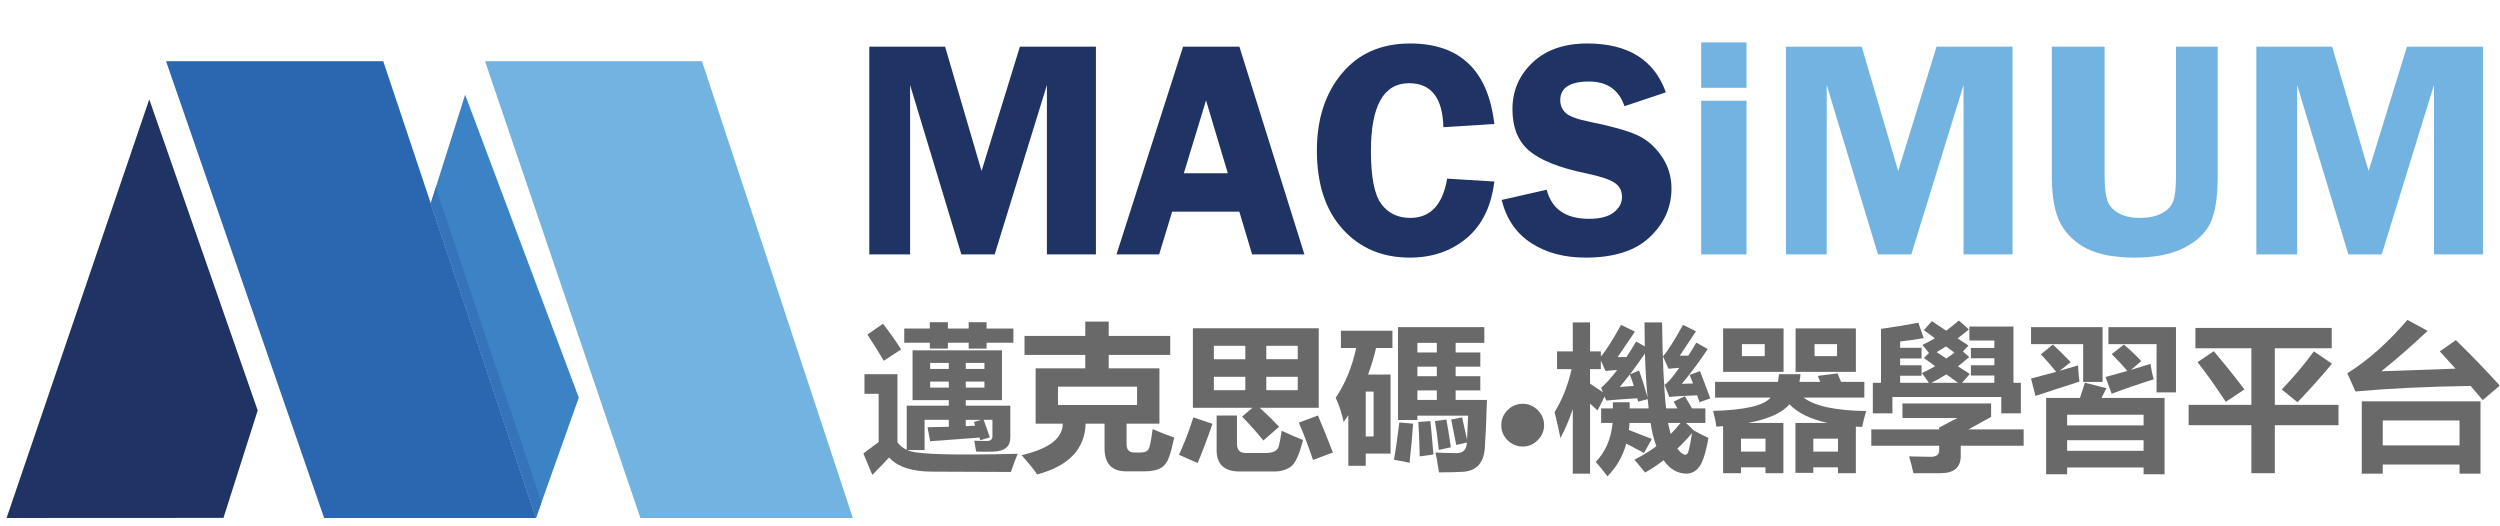 <?xml version="1.0" encoding="utf-8"?>
<!-- Generator: Adobe Illustrator 16.0.0, SVG Export Plug-In . SVG Version: 6.00 Build 0)  -->
<!DOCTYPE svg PUBLIC "-//W3C//DTD SVG 1.1//EN" "http://www.w3.org/Graphics/SVG/1.1/DTD/svg11.dtd">
<svg version="1.1" id="Layer_1" xmlns="http://www.w3.org/2000/svg" xmlns:xlink="http://www.w3.org/1999/xlink" x="0px" y="0px"
	 width="380px" height="80px" viewBox="0 0 380 80" enable-background="new 0 0 380 80" xml:space="preserve">
<polyline fill="#3C83C5" points="70.7,14.397 87.978,60.442 81.464,78.734 65.475,30.907 "/>
<polyline fill="#72B3E2" points="73.728,9.307 106.702,9.307 129.632,78.734 97.34,78.734 "/>
<path fill="#1F3364" d="M33.968,78.717l5.202-16.326c0,0-16.48-47.294-16.481-47.292C22.077,16.926,21.87,17.525,1,78.734"/>
<polyline fill="#2B67B1" points="25.239,9.307 58.254,9.307 81.464,78.734 49.265,78.734 "/>
<polyline fill="#3574BA" points="65.475,30.907 66.237,28.469 82.303,76.377 81.464,78.734 "/>
<g>
	<path fill="#1F3364" d="M146.126,38.671l-7.791-25.747v25.747h-6.2V7.095h11.519l5.542,18.899l5.83-18.899h11.554v31.576h-7.449
		V12.924l-7.942,25.747H146.126z"/>
	<path fill="#1F3364" d="M188.388,7.095l9.884,31.576h-7.949l-1.945-6.5h-10.209l-1.979,6.5h-6.485l10.121-31.576H188.388z
		 M179.942,26.341h6.69l-3.316-11.081L179.942,26.341z"/>
	<path fill="#1F3364" d="M227.141,18.846l-7.749,0.486c-0.108-4.457-1.847-6.685-5.216-6.685c-3.863,0-5.795,3.432-5.795,10.294
		c0,3.963,0.524,6.65,1.575,8.062s2.52,2.117,4.404,2.117c3.06,0,4.93-1.989,5.609-5.968l7.171,0.439
		c-0.462,3.779-1.87,6.651-4.222,8.617c-2.352,1.966-5.231,2.949-8.64,2.949c-4.18,0-7.576-1.442-10.189-4.326
		c-2.614-2.884-3.921-6.871-3.921-11.959c0-4.766,1.264-8.667,3.793-11.705s5.983-4.557,10.363-4.557
		C221.913,6.609,226.185,10.688,227.141,18.846z"/>
	<path fill="#1F3364" d="M253.212,14.035l-6.292,2.105c-0.847-2.498-2.64-3.747-5.378-3.747c-2.923,0-4.385,0.948-4.385,2.845
		c0,0.756,0.273,1.396,0.82,1.92c0.547,0.524,1.782,0.98,3.708,1.366c3.218,0.649,5.574,1.306,7.068,1.969
		c1.494,0.663,2.753,1.73,3.777,3.203s1.536,3.118,1.536,4.938c0,2.853-1.098,5.319-3.293,7.401
		c-2.196,2.082-5.451,3.122-9.766,3.122c-3.235,0-5.989-0.736-8.263-2.209c-2.272-1.473-3.771-3.659-4.494-6.558l6.847-1.55
		c0.77,2.945,2.909,4.418,6.418,4.418c1.693,0,2.955-0.327,3.786-0.983c0.831-0.655,1.247-1.438,1.247-2.348
		c0-0.925-0.378-1.642-1.133-2.151c-0.754-0.509-2.21-0.987-4.365-1.435c-4.02-0.833-6.884-1.972-8.594-3.414
		c-1.71-1.441-2.563-3.55-2.563-6.326c0-2.806,1.02-5.173,3.062-7.101c2.041-1.927,4.811-2.891,8.308-2.891
		C247.457,6.609,251.439,9.084,253.212,14.035z"/>
	<path fill="#72B3E2" d="M265.472,6.447v6.894h-6.893V6.447H265.472z M265.472,15.307v23.364h-6.893V15.307H265.472z"/>
	<path fill="#72B3E2" d="M285.453,38.671l-7.791-25.747v25.747h-6.199V7.095h11.519l5.542,18.899l5.83-18.899h11.554v31.576h-7.448
		V12.924l-7.943,25.747H285.453z"/>
	<path fill="#72B3E2" d="M337.09,7.095v19.663c0,3.177-0.362,5.54-1.087,7.09c-0.726,1.55-2.063,2.822-4.014,3.817
		s-4.445,1.492-7.483,1.492s-5.456-0.448-7.252-1.342c-1.797-0.894-3.143-2.167-4.037-3.817c-0.895-1.65-1.341-4.063-1.341-7.24
		V7.095h8.026v19.663c0,1.696,0.143,2.946,0.428,3.748s0.856,1.438,1.712,1.908c0.856,0.471,1.909,0.706,3.158,0.706
		c1.388,0,2.518-0.231,3.389-0.694c0.871-0.463,1.449-1.076,1.734-1.839c0.285-0.763,0.429-2.039,0.429-3.828V7.095H337.09z"/>
	<path fill="#72B3E2" d="M356.956,38.671l-7.791-25.747v25.747h-6.199V7.095h11.519l5.542,18.899l5.83-18.899h11.554v31.576h-7.448
		V12.924l-7.943,25.747H356.956z"/>
</g>
<g id="Material__x26__Chemical_Science_Framework_3_" display="none">
	<path display="inline" fill="#696969" d="M260.894,62.185c0-3.409,0.947-5.935,2.843-7.575c1.583-1.363,3.513-2.045,5.789-2.045
		c2.531,0,4.6,0.829,6.206,2.487s2.409,3.949,2.409,6.872c0,2.369-0.355,4.233-1.065,5.591c-0.711,1.357-1.745,2.412-3.104,3.163
		c-1.357,0.751-2.84,1.127-4.446,1.127c-2.576,0-4.659-0.826-6.248-2.479C261.688,67.674,260.894,65.293,260.894,62.185z
		 M264.101,62.185c0,2.357,0.514,4.122,1.542,5.295c1.029,1.174,2.323,1.76,3.883,1.76c1.549,0,2.837-0.589,3.866-1.769
		c1.028-1.178,1.542-2.975,1.542-5.391c0-2.276-0.517-4.001-1.551-5.174s-2.32-1.76-3.857-1.76c-1.56,0-2.854,0.584-3.883,1.751
		C264.614,58.064,264.101,59.827,264.101,62.185z"/>
	<path display="inline" fill="#696969" d="M281.764,71.389V52.98h2.808v2.79c0.717-1.306,1.378-2.167,1.985-2.583
		c0.606-0.416,1.273-0.623,2.002-0.623c1.051,0,2.12,0.335,3.206,1.005l-1.074,2.895c-0.763-0.45-1.525-0.676-2.288-0.676
		c-0.682,0-1.294,0.205-1.837,0.615c-0.544,0.41-0.931,0.979-1.162,1.708c-0.347,1.109-0.52,2.322-0.52,3.64v9.638H281.764z"/>
	<path display="inline" fill="#696969" d="M293.638,71.389V45.977h3.12v14.492l7.384-7.488h4.039l-7.037,6.829l7.748,11.579h-3.848
		l-6.085-9.412l-2.201,2.114v7.298H293.638z"/>
</g>
<g>
	<path fill="#696969" d="M140.983,64.939c1.219-0.031,2.297-0.055,3.234-0.07v-1.055h-3.68v4.594h-2.602
		c1.031,0.641,6.617,0.828,16.758,0.563c-0.313,0.719-0.656,1.641-1.031,2.766c-3.734-0.016-7.703-0.031-11.906-0.047
		c-3.125,0-5.328-0.719-6.609-2.156c-0.422,0.469-1.273,1.352-2.555,2.648l-1.359-3.258c0.672-0.5,1.445-1.078,2.32-1.734v-7.336
		h-2.156v-2.977h5.016v10.359c0.391,0.516,0.859,0.891,1.406,1.125v-6.703h6.398v-0.844h-5.508v-7.57h13.594v7.57h-5.508v0.844
		h6.773v4.828c0,1.422-0.898,2.141-2.695,2.156c-0.578,0.031-1.406,0.031-2.484,0c-0.016,0-0.117-0.555-0.305-1.664
		c0.234,0.031,0.859,0.047,1.875,0.047c0.609,0.016,0.906-0.227,0.891-0.727v-2.484h-1.336c0.344,0.922,0.656,1.813,0.938,2.672
		l-1.453,0.422c-0.047-0.141-0.086-0.273-0.117-0.398c-1.953,0.141-4.453,0.328-7.5,0.563L140.983,64.939z M134.21,49.213
		c0.891,1.125,1.813,2.422,2.766,3.891l-2.648,1.734c-0.656-1.141-1.484-2.469-2.484-3.984L134.21,49.213z M147.241,48.979h2.719
		v0.961h4.078v2.156h-4.078v0.891h-2.719v-0.891h-3.164v0.891h-2.742v-0.891h-3.891v-2.156h3.891v-0.961h2.742v0.961h3.164V48.979z
		 M141.382,56.08h2.836v-0.914h-2.836V56.08z M141.382,58.916h2.836v-0.914h-2.836V58.916z M149.632,55.166h-2.836v0.914h2.836
		V55.166z M149.632,58.916v-0.914h-2.836v0.914H149.632z M148.038,64.143l1.102-0.328h-2.344v0.961
		c0.453-0.016,0.93-0.039,1.43-0.07C148.147,64.455,148.085,64.268,148.038,64.143z"/>
	<path fill="#696969" d="M157.413,55.986h7.547v-2.039h-9.234v-2.883h9.234v-2.18h3.563v2.18h9.352v2.883h-9.352v2.039h7.711V64.4
		h-4.992v3.141c0,0.828,0.398,1.242,1.195,1.242h0.867c0.641,0,1.061-0.156,1.26-0.469s0.412-1.344,0.639-3.094
		c1.328,0.578,2.422,1.008,3.281,1.289c-0.25,1.188-0.51,2.172-0.779,2.953s-0.693,1.34-1.271,1.676s-1.387,0.504-2.426,0.504
		h-2.859c-2.172,0-3.258-1.18-3.258-3.539V64.4h-2.871c-0.133,3.875-2.59,6.445-7.371,7.711c-0.484-0.719-1.273-1.695-2.367-2.93
		c4.156-0.953,6.242-2.547,6.258-4.781h-4.125V55.986z M172.835,61.564v-2.789h-12.023v2.789H172.835z"/>
	<path fill="#696969" d="M181.39,63.439l2.906,0.984c-0.781,2.266-1.531,4.25-2.25,5.953l-2.836-1.242
		C180.038,67.322,180.765,65.424,181.39,63.439z M181.319,49.893h19.125v12.094h-8.953c1.078,0.984,2.055,1.945,2.93,2.883
		l-2.391,2.086c-1.078-1.328-2.156-2.539-3.234-3.633l1.57-1.336h-9.047V49.893z M184.507,54.604h4.781v-2.039h-4.781V54.604z
		 M184.507,59.314h4.781v-2.039h-4.781V59.314z M194.819,65.479c1.281,0.594,2.359,1.063,3.234,1.406
		c-0.563,2.25-1.191,3.609-1.887,4.078s-1.504,0.703-2.426,0.703h-5.297c-2.344,0-3.516-1.078-3.516-3.234v-5.273h3.094v4.313
		c0,0.922,0.438,1.383,1.313,1.383h3.094c0.523,0,0.955-0.082,1.295-0.246s0.564-0.451,0.674-0.861S194.647,66.58,194.819,65.479z
		 M197.257,52.564h-4.781v2.039h4.781V52.564z M197.257,59.314v-2.039h-4.781v2.039H197.257z M200.327,63.158
		c0.734,1.719,1.492,3.594,2.273,5.625l-3.023,1.125c-0.719-2.125-1.438-4.016-2.156-5.672L200.327,63.158z"/>
	<path fill="#696969" d="M211.647,52.893h-2.484c-0.328,1.406-0.734,2.75-1.219,4.031h3.422v12.023h-3.773v1.852h-2.648v-7.688
		l-0.703,1.031c-0.313-1.406-0.719-2.633-1.219-3.68c1.453-2.141,2.492-4.664,3.117-7.57h-2.32v-2.625h7.828V52.893z
		 M208.788,66.346v-6.82h-1.195v6.82H208.788z M214.788,64.4c-0.109,1.766-0.289,3.75-0.539,5.953
		c-0.281-0.094-1.07-0.25-2.367-0.469c0.219-1.156,0.492-3.047,0.82-5.672L214.788,64.4z M222.241,63.439
		c0.25,1.141,0.5,2.273,0.75,3.398c0.078-1.422,0.133-2.641,0.164-3.656h-7.711v0.656h-2.953V49.729h13.125v2.391h-4.359v1.453h3.75
		v2.156h-3.75v1.453h3.75v2.156h-3.75v1.453h4.758c-0.094,3.234-0.203,5.703-0.328,7.406c-0.188,2.203-1.289,3.375-3.305,3.516
		c-0.703,0.047-1.922,0.078-3.656,0.094c-0.234-1.547-0.414-2.555-0.539-3.023c0.844,0.047,1.914,0.078,3.211,0.094
		c0.984,0.016,1.508-0.523,1.57-1.617l-1.617,0.375c-0.234-1.188-0.492-2.477-0.773-3.867L222.241,63.439z M215.444,53.572h2.953
		v-1.453h-2.953V53.572z M215.444,57.182h2.953v-1.453h-2.953V57.182z M215.444,60.791h2.953v-1.453h-2.953V60.791z M217.413,64.002
		c0.078,0.594,0.234,2.289,0.469,5.086l-2.086,0.281c-0.063-2.578-0.133-4.32-0.211-5.227L217.413,64.002z M219.851,63.768
		c0.266,1.469,0.492,2.875,0.68,4.219l-1.828,0.398c-0.219-1.938-0.414-3.398-0.586-4.383L219.851,63.768z"/>
	<path fill="#696969" d="M228.194,64.623c0-0.884,0.321-1.646,0.964-2.287c0.643-0.64,1.403-0.96,2.283-0.96
		c0.884,0,1.648,0.321,2.294,0.964c0.645,0.643,0.967,1.403,0.967,2.283c0,0.866-0.321,1.625-0.964,2.276s-1.401,0.978-2.276,0.978
		c-0.894,0-1.661-0.318-2.304-0.953C228.516,66.287,228.194,65.521,228.194,64.623z"/>
	<path fill="#696969" d="M256.101,60.229c0.219,0.359,0.586,0.977,1.102,1.852h2.016v2.203h-2.953l1.195,1.148
		c1.063,0.578,1.805,0.953,2.227,1.125c-0.313,1.719-0.648,2.961-1.008,3.727c-0.531,1.125-1.313,1.695-2.344,1.711
		c-1.375-0.016-2.531-0.695-3.469-2.039c-0.906,0.703-1.844,1.328-2.813,1.875l-1.617-1.969c1.203-0.594,2.313-1.273,3.328-2.039
		c-0.438-1.203-0.727-2.383-0.867-3.539h-3.211c-0.016,0.375-0.047,0.734-0.094,1.078c1.172,0.453,2.336,0.906,3.492,1.359
		l-1.195,2.133c-0.766-0.422-1.664-0.898-2.695-1.43c-0.531,1.938-1.484,3.594-2.859,4.969c-0.625-0.828-1.219-1.555-1.781-2.18
		c1.5-1.578,2.352-3.555,2.555-5.93h-1.734V62.08h1.781v-0.938h2.555v0.938h2.883c-0.047-0.453-0.094-0.922-0.141-1.406
		l-1.453,0.375c-0.047-0.172-0.094-0.344-0.141-0.516c-2.016,0.125-3.586,0.242-4.711,0.352l-0.258-0.609l-1.055,2.109
		c-0.141-0.141-0.523-0.484-1.148-1.031v10.641h-2.625v-9.82c-0.531,1.594-1.156,3.063-1.875,4.406
		c-0.219-1.094-0.516-2.406-0.891-3.938c1.203-1.969,2.063-4.148,2.578-6.539h-2.203v-2.695h2.391v-4.406h2.625v4.406h1.641v0.773
		c0.719-0.797,1.742-2.398,3.07-4.805l2.109,1.031c-0.625,0.938-1.5,2.227-2.625,3.867c0.328,0,0.773,0,1.336,0
		c0.469-0.719,0.961-1.508,1.477-2.367l1.313,0.75c-0.016-1.078-0.031-2.297-0.047-3.656h2.672
		c0.078,5.75,0.281,10.109,0.609,13.078h1.734c-0.188-0.328-0.383-0.672-0.586-1.031L256.101,60.229z M245.812,56.244
		c-0.672,0.031-1.266,0.078-1.781,0.141l-0.703-1.594v1.313h-1.641v2.203c0.719,0.469,1.367,0.906,1.945,1.313l-0.258-0.68
		C244.108,58.314,244.921,57.416,245.812,56.244z M246.21,58.822c0.625-0.047,1.336-0.102,2.133-0.164
		c-0.203-0.625-0.406-1.203-0.609-1.734C247.218,57.58,246.71,58.213,246.21,58.822z M249.14,56.314
		c0.375,1.016,0.805,2.375,1.289,4.078c-0.188-1.953-0.32-4.172-0.398-6.656c-0.766,1.109-1.523,2.164-2.273,3.164L249.14,56.314z
		 M255.327,54.064c0.328,0,0.758,0,1.289,0c0.453-0.688,0.859-1.352,1.219-1.992l1.734,0.984c-1.156,1.766-2.469,3.531-3.938,5.297
		c0.422-0.016,0.992-0.039,1.711-0.07c-0.172-0.469-0.344-0.898-0.516-1.289l1.57-0.586c0.313,0.781,0.836,2.164,1.57,4.148
		l-1.641,0.586c-0.125-0.359-0.242-0.711-0.352-1.055c-2.078,0.078-3.492,0.164-4.242,0.258l-0.727-1.875
		c0.359-0.125,1.109-0.977,2.25-2.555c-0.563,0.031-1.109,0.078-1.641,0.141l-0.844-1.898c0.688-0.75,1.703-2.344,3.047-4.781
		l1.969,0.984C257.21,51.252,256.39,52.486,255.327,54.064z M253.546,64.283c0.094,0.469,0.227,1.031,0.398,1.688
		c0.531-0.531,1.031-1.094,1.5-1.688H253.546z M255.374,68.666c0.656,0.641,1.086,0.602,1.289-0.117
		c0.188-0.703,0.359-1.609,0.516-2.719c-0.703,0.844-1.445,1.633-2.227,2.367C255.093,68.369,255.233,68.525,255.374,68.666z"/>
	<path fill="#696969" d="M272.905,71.877v-7.594h4.875c-2.594-0.57-4.523-1.516-5.789-2.836c-1.078,1.297-3.168,2.242-6.27,2.836
		h5.355v7.641h-2.719v-0.891h-3.727v0.891h-2.719v-7.148c-0.336,0.031-0.68,0.055-1.031,0.07c-0.094-0.75-0.258-1.547-0.492-2.391
		c4.813-0.125,7.723-0.797,8.73-2.016h-8.426v-2.391h9.551c0.07-0.359,0.121-0.75,0.152-1.172h3.281
		c-0.039,0.414-0.094,0.805-0.164,1.172h3.164l-0.375-0.914l3-0.375l0.539,1.289h3.539v2.391h-9.223
		c1.664,1.289,4.832,1.969,9.504,2.039c-0.266,0.875-0.469,1.68-0.609,2.414c-0.328-0.008-0.648-0.023-0.961-0.047v7.078h-2.719
		v-0.891h-3.75v0.844H272.905z M261.913,49.916h9.188v6.609h-9.188V49.916z M268.358,66.674h-3.727v1.969h3.727V66.674z
		 M268.241,54.135v-1.828h-3.469v1.828H268.241z M272.929,49.916h9.164v6.609h-9.164V49.916z M279.374,66.674h-3.75v1.969h3.75
		V66.674z M279.233,54.135v-1.828h-3.422v1.828H279.233z"/>
	<path fill="#696969" d="M284.437,65.268h10.313v-0.281l2.766-1.453h-8.344V61.33h13.477v2.039l-3.445,1.898h8.391v2.484h-9.563
		v1.547c0,1.75-1.016,2.625-3.047,2.625c-1.594,0-2.977,0-4.148,0c-0.172-0.813-0.391-1.664-0.656-2.555
		c1.516,0.047,2.602,0.07,3.258,0.07c0.875,0,1.313-0.32,1.313-0.961v-0.727h-10.313V65.268z M284.671,62.83v-4.641h1.242v-8.203
		c1.953-0.266,3.844-0.578,5.672-0.938c0.25,0.703,0.523,1.484,0.82,2.344c-1.266,0.219-2.461,0.391-3.586,0.516v0.961h3.258v1.617
		h-3.258v1.031h3.258v1.594h-3.258v1.078h4.383c-0.313-0.453-0.672-0.945-1.078-1.477c0.672-0.313,1.344-0.664,2.016-1.055
		c-0.563-0.406-1.133-0.82-1.711-1.242l0.773-0.75c-0.297-0.391-0.625-0.805-0.984-1.242c0.609-0.281,1.234-0.617,1.875-1.008
		c-0.594-0.438-1.148-0.852-1.664-1.242l1.219-1.359l2.18,1.453c0.625-0.469,1.266-0.984,1.922-1.547l1.523,1.359
		c-0.578,0.469-1.148,0.922-1.711,1.359l1.641,1.078l-0.844,0.914c0.25,0.219,0.57,0.5,0.961,0.844
		c-0.578,0.5-1.148,0.969-1.711,1.406c0.578,0.375,1.18,0.766,1.805,1.172l-1.195,1.336h4.922v-1.102h-3.563v-1.57h3.563v-1.055
		h-3.563v-1.57h3.563v-1.125h-3.797v-2.133h6.703v8.555h1.125v4.641h-2.977v-2.484h-16.547v2.484H284.671z M295.851,56.9
		c-0.766,0.484-1.531,0.914-2.297,1.289h4.055C297.03,57.768,296.444,57.338,295.851,56.9z M295.851,54.51
		c0.406-0.297,0.813-0.602,1.219-0.914c-0.438-0.328-0.859-0.641-1.266-0.938c-0.484,0.297-0.961,0.586-1.43,0.867
		C294.858,53.838,295.351,54.166,295.851,54.51z"/>
	<path fill="#696969" d="M308.718,49.729h10.875v8.32h-2.953v-5.742h-7.922V49.729z M310.218,53.854l1.828-1.477
		c0.953,0.891,1.852,1.781,2.695,2.672l-1.664,1.313c1.047-0.297,1.977-0.57,2.789-0.82c0.063,1.188,0.133,2.008,0.211,2.461
		c-2.781,0.891-5.008,1.617-6.68,2.18l-0.68-2.648c1.406-0.359,2.68-0.695,3.82-1.008C311.804,55.604,311.03,54.713,310.218,53.854z
		 M311.015,72.088V60.486h5.133c0.313-0.906,0.563-1.68,0.75-2.32l3.281,0.844c-0.219,0.422-0.469,0.914-0.75,1.477h9.586v11.602
		h-3.188v-1.031h-11.625v1.031H311.015z M325.827,63.041h-11.625v1.617h11.625V63.041z M314.202,68.525h11.625v-1.617h-11.625
		V68.525z M320.976,53.83l1.852-1.453c0.828,0.688,1.711,1.523,2.648,2.508l-1.57,1.336c1.031-0.313,2.023-0.617,2.977-0.914
		c0.125,0.938,0.289,1.719,0.492,2.344c-2.344,0.734-4.477,1.469-6.398,2.203l-0.938-2.555c1.141-0.313,2.242-0.617,3.305-0.914
		C322.624,55.51,321.835,54.658,320.976,53.83z M320.483,49.729h10.266v9.914h-2.953v-7.336h-7.313V49.729z"/>
	<path fill="#696969" d="M332.671,61.541h9.539v-8.602h-8.508v-3.094h20.719v3.094h-8.648v8.602h9.68v3.094h-9.68v7.289h-3.563
		v-7.289h-9.539V61.541z M334.03,55.049l2.461-1.664c1.5,1.75,3.055,3.688,4.664,5.813l-2.836,1.875
		C336.741,58.682,335.312,56.674,334.03,55.049z M354.468,55.283c-1.656,1.984-3.406,3.938-5.25,5.859l-2.391-1.945
		c1.813-1.875,3.438-3.805,4.875-5.789L354.468,55.283z"/>
	<path fill="#696969" d="M373.288,51.697c2.406,2.344,4.633,4.648,6.68,6.914l-2.602,2.203l-1.828-2.156
		c-6.719,0.109-12.555,0.391-17.508,0.844l-1.242-2.766c3.078-1.906,6.125-4.609,9.141-8.109l3.07,1.664
		c-2.219,2.094-4.563,4.141-7.031,6.141l11.273-0.398l-2.391-2.625L373.288,51.697z M358.991,71.994V61.002h18.047v10.992h-3.188
		v-1.383h-11.672v1.383H358.991z M373.851,63.908h-11.672v3.797h11.672V63.908z"/>
</g>
<g>
</g>
<g>
</g>
<g>
</g>
<g>
</g>
<g>
</g>
<g>
</g>
</svg>
